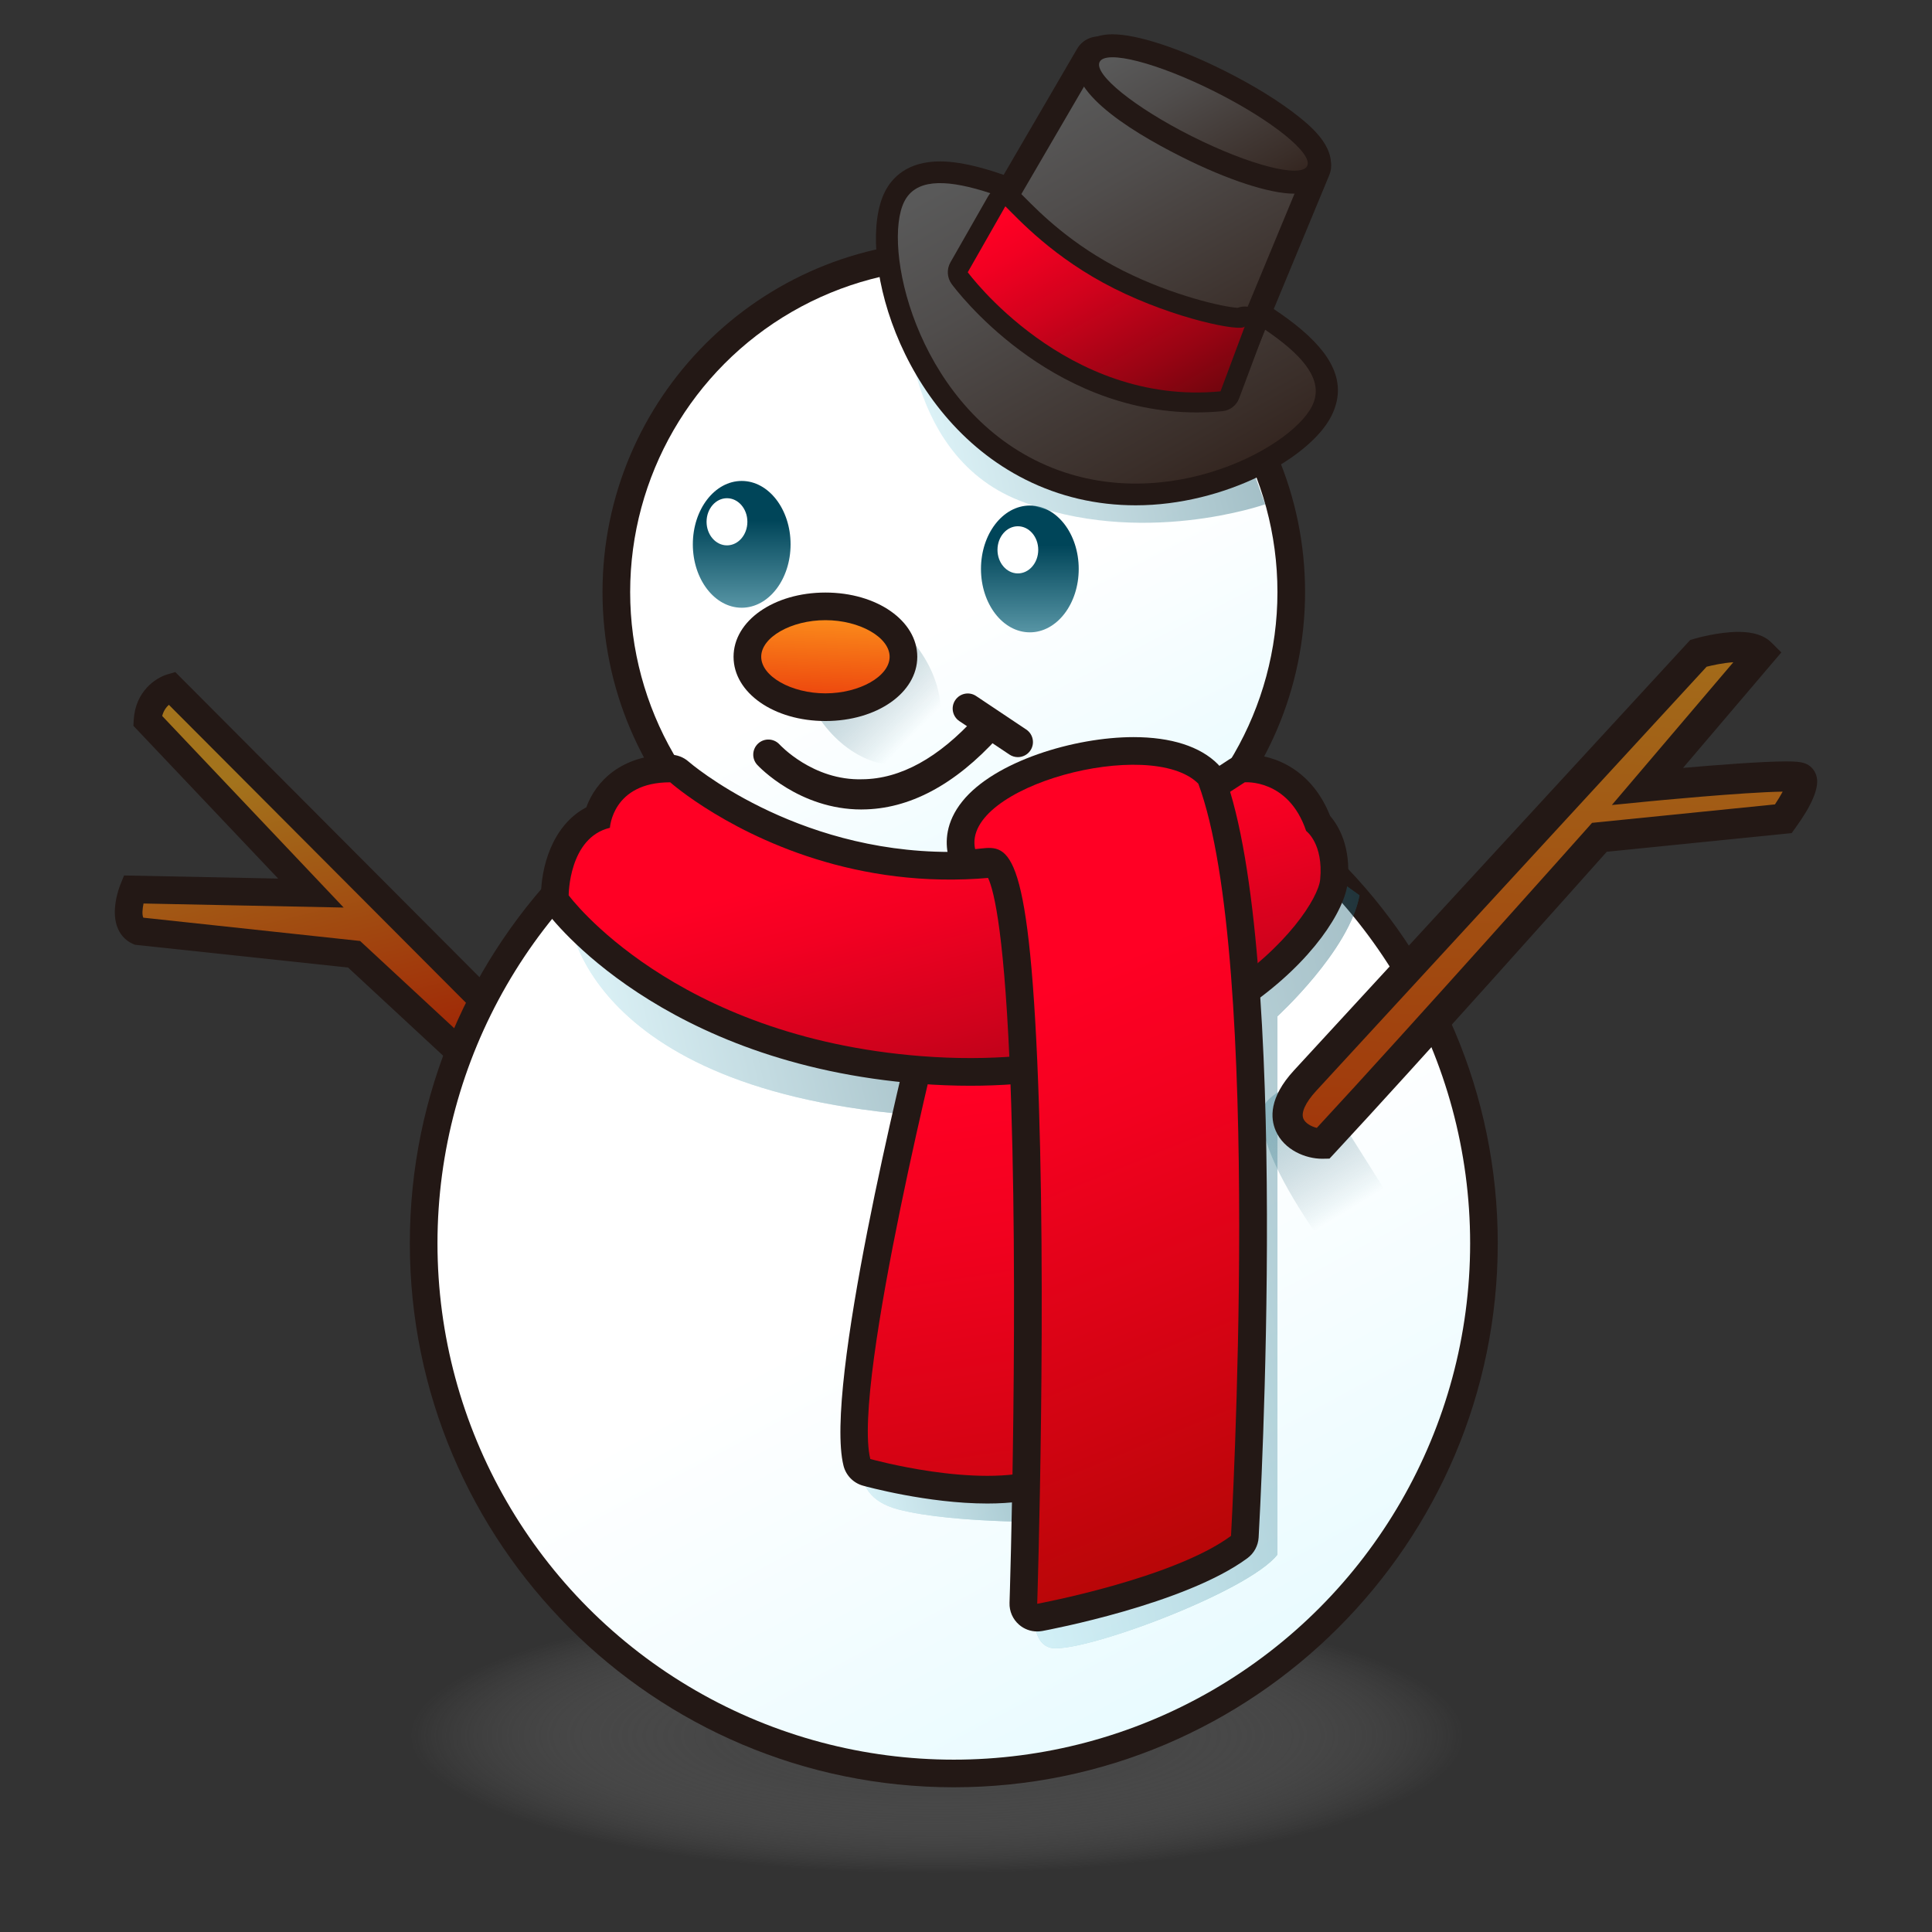<?xml version="1.0" encoding="UTF-8"?>
<!-- Generated by phantom_svg. -->
<svg width="64px" height="64px" viewBox="0 0 64 64" preserveAspectRatio="none" xmlns="http://www.w3.org/2000/svg" xmlns:xlink="http://www.w3.org/1999/xlink" version="1.1">
  <rect x="0" y="0" width="64" height="64" fill="#333333" stroke="none"/>
  <g>
    <radialGradient id='SVGID_1_' cx='8.45' cy='55.266' r='27.15' gradientTransform='matrix(0.643 0 0 0.168 25.604 48.21)' gradientUnits='userSpaceOnUse'>
      <stop offset='0' style='stop-color:#484848'/>
      <stop offset='0.237' style='stop-color:#4B4B4B;stop-opacity:0.763'/>
      <stop offset='0.431' style='stop-color:#555555;stop-opacity:0.569'/>
      <stop offset='0.611' style='stop-color:#676767;stop-opacity:0.389'/>
      <stop offset='0.782' style='stop-color:#7F7F7F;stop-opacity:0.218'/>
      <stop offset='0.945' style='stop-color:#9E9E9E;stop-opacity:0.055'/>
      <stop offset='1' style='stop-color:#AAAAAA;stop-opacity:0'/>
    </radialGradient>
    <path style='fill:url(#SVGID_1_);' d='M50.121,57.497c0,2.961-8.544,5.367-19.086,5.367
		c-10.541,0-19.087-2.406-19.087-5.367c0-2.969,8.546-5.375,19.087-5.375
		C41.577,52.122,50.121,54.528,50.121,57.497z'/>
    <g>
      <linearGradient id='SVGID_2_' gradientUnits='userSpaceOnUse' x1='10.66' y1='24.686' x2='11.042' y2='37.588' gradientTransform='matrix(0.979 -0.204 0.204 0.979 -5.782 3.429)'>
        <stop offset='0' style='stop-color:#A3731C'/>
        <stop offset='1' style='stop-color:#9F1100'/>
      </linearGradient>
      <path style='fill:url(#SVGID_2_);' d='M17.9,35.042L5.675,22.78c0,0-0.735,0.217-0.787,1.092
			l5.411,5.711L4.416,29.465c0,0-0.461,1.152,0.214,1.402l7.099,0.744l6.763,6.271
			C18.492,37.882,19.579,35.239,17.9,35.042z'/>
      <path style='fill:#231815;' d='M18.665,38.667l-7.135-6.616L4.472,31.297
			c-0.257-0.095-0.451-0.276-0.562-0.526c-0.255-0.575,0.022-1.331,0.081-1.476
			l0.118-0.294l5.105,0.103L4.419,24.043l0.011-0.198
			c0.056-0.945,0.727-1.391,1.115-1.505l0.261-0.077l12.314,12.351
			c0.517,0.108,0.794,0.408,0.938,0.652c0.575,0.977-0.067,2.606-0.142,2.789
			L18.665,38.667z M4.755,29.93c-0.038,0.181-0.053,0.369-0.008,0.469
			l7.182,0.772l6.346,5.884c0.117-0.486,0.167-1.03-0.007-1.325
			c-0.055-0.092-0.151-0.202-0.421-0.233l-0.159-0.019L5.594,23.348
			c-0.086,0.077-0.176,0.195-0.221,0.37l6.012,6.346L4.755,29.93z'/>
    </g>
    <g>
      <path style='fill:#231815;' d='M31.596,59.206c-9.937,0-18.02-8.083-18.02-18.02
			s8.083-18.02,18.02-18.02c9.936,0,18.019,8.083,18.019,18.02
			S41.532,59.206,31.596,59.206z M31.596,24.999c-8.926,0-16.188,7.262-16.188,16.188
			s7.262,16.188,16.188,16.188c8.925,0,16.187-7.262,16.187-16.188
			S40.521,24.999,31.596,24.999z'/>
      <linearGradient id='SVGID_3_' gradientUnits='userSpaceOnUse' x1='31.813' y1='41.593' x2='43.189' y2='62.817'>
        <stop offset='0' style='stop-color:#FFFFFF'/>
        <stop offset='1' style='stop-color:#DFF9FF'/>
      </linearGradient>
      <circle style='fill:url(#SVGID_3_);' cx='31.596' cy='41.187' r='17.104'/>
    </g>
    <g style='opacity:0.4;'>
      <g>
        <linearGradient id='SVGID_4_' gradientUnits='userSpaceOnUse' x1='17.732' y1='44.635' x2='52.334' y2='36.597'>
          <stop offset='0' style='stop-color:#BFF4FF'/>
          <stop offset='1' style='stop-color:#004559'/>
        </linearGradient>
        <path style='fill:url(#SVGID_4_);' d='M18.838,30.331c0,0,0.441,6.021,12.326,6.667l0.432-1.947
				L18.838,30.331z'/>
        <linearGradient id='SVGID_5_' gradientUnits='userSpaceOnUse' x1='17.732' y1='44.635' x2='52.334' y2='36.597'>
          <stop offset='0' style='stop-color:#BFF4FF'/>
          <stop offset='1' style='stop-color:#004559'/>
        </linearGradient>
        <path style='fill:url(#SVGID_5_);' d='M28.748,47.748c0,0-0.883,1.75,0.994,2.25
				s5.626,0.417,5.626,0.417l-0.584-1.525L28.748,47.748z'/>
        <linearGradient id='SVGID_6_' gradientUnits='userSpaceOnUse' x1='17.732' y1='44.635' x2='52.334' y2='36.597'>
          <stop offset='0' style='stop-color:#BFF4FF'/>
          <stop offset='1' style='stop-color:#004559'/>
        </linearGradient>
        <path style='fill:url(#SVGID_6_);' d='M34.394,52.122c0,0-0.526,2.209,0.391,2.459
				s6.564-1.833,7.532-3.083V33.665c0,0,2.384-2.179,2.718-4.006l-0.75-0.539
				l-3.532,2.874l-1.113,18.426L34.394,52.122z'/>
      </g>
      <g>
        <linearGradient id='SVGID_7_' gradientUnits='userSpaceOnUse' x1='18.018' y1='35.287' x2='33.344' y2='31.727'>
          <stop offset='0' style='stop-color:#BFF4FF'/>
          <stop offset='1' style='stop-color:#004559'/>
        </linearGradient>
        <path style='fill:url(#SVGID_7_);' d='M18.838,30.331c0,0,0.441,6.021,12.326,6.667l0.432-1.947
				L18.838,30.331z'/>
        <linearGradient id='SVGID_8_' gradientUnits='userSpaceOnUse' x1='27.754' y1='50.081' x2='36.226' y2='48.113'>
          <stop offset='0' style='stop-color:#BFF4FF'/>
          <stop offset='1' style='stop-color:#004559'/>
        </linearGradient>
        <path style='fill:url(#SVGID_8_);' d='M28.748,47.748c0,0-0.883,1.75,0.994,2.25
				s5.626,0.417,5.626,0.417l-0.584-1.525L28.748,47.748z'/>
        <linearGradient id='SVGID_9_' gradientUnits='userSpaceOnUse' x1='29.316' y1='44.293' x2='50.807' y2='39.301'>
          <stop offset='0' style='stop-color:#BFF4FF'/>
          <stop offset='1' style='stop-color:#004559'/>
        </linearGradient>
        <path style='fill:url(#SVGID_9_);' d='M34.394,52.122c0,0-0.526,2.209,0.391,2.459
				s6.564-1.833,7.532-3.083V33.665c0,0,2.384-2.179,2.718-4.006l-0.75-0.539
				l-3.532,2.874l-1.113,18.426L34.394,52.122z'/>
      </g>
    </g>
    <g>
      <path style='fill:#231815;' d='M31.596,31.249c-6.417,0-11.637-5.22-11.637-11.636
			s5.22-11.636,11.637-11.636c6.417,0,11.636,5.22,11.636,11.636
			S38.013,31.249,31.596,31.249z M31.596,9.808c-5.407,0-9.805,4.398-9.805,9.804
			s4.398,9.804,9.805,9.804c5.406,0,9.804-4.398,9.804-9.804
			S37.002,9.808,31.596,9.808z'/>
      <linearGradient id='SVGID_10_' gradientUnits='userSpaceOnUse' x1='31.944' y1='20.289' x2='38.662' y2='33.344'>
        <stop offset='0' style='stop-color:#FFFFFF'/>
        <stop offset='1' style='stop-color:#DFF9FF'/>
      </linearGradient>
      <circle style='fill:url(#SVGID_10_);' cx='31.596' cy='19.612' r='10.721'/>
    </g>
    <g>
      <g>
        <linearGradient id='SVGID_11_' gradientUnits='userSpaceOnUse' x1='24.57' y1='23.575' x2='24.57' y2='17.238'>
          <stop offset='0' style='stop-color:#BFF4FF'/>
          <stop offset='1' style='stop-color:#004559'/>
        </linearGradient>
        <ellipse style='fill:url(#SVGID_11_);' cx='24.57' cy='18.032' rx='1.619' ry='2.1'/>
        <ellipse style='fill:#FFFFFF;' cx='24.082' cy='17.285' rx='0.676' ry='0.781'/>
      </g>
      <g>
        <linearGradient id='SVGID_12_' gradientUnits='userSpaceOnUse' x1='34.115' y1='24.389' x2='34.115' y2='18.053'>
          <stop offset='0' style='stop-color:#BFF4FF'/>
          <stop offset='1' style='stop-color:#004559'/>
        </linearGradient>
        <ellipse style='fill:url(#SVGID_12_);' cx='34.115' cy='18.847' rx='1.619' ry='2.1'/>
        <ellipse style='fill:#FFFFFF;' cx='33.718' cy='18.214' rx='0.675' ry='0.781'/>
      </g>
    </g>
    <linearGradient id='SVGID_13_' gradientUnits='userSpaceOnUse' x1='24.222' y1='18.548' x2='30.559' y2='24.961' gradientTransform='matrix(0.886 0.034 0.034 0.909 2.416 0.523)'>
      <stop offset='0' style='stop-color:#BFF4FF'/>
      <stop offset='1' style='stop-color:#004559;stop-opacity:0'/>
    </linearGradient>
    <path style='fill:url(#SVGID_13_);' d='M30.469,21.553c0.918,1.3,0.928,2.872,0.024,3.511
		c-0.906,0.639-2.383,0.104-3.301-1.197s-0.929-2.872-0.024-3.511
		C28.074,19.717,29.551,20.253,30.469,21.553z'/>
    <linearGradient id='SVGID_14_' gradientUnits='userSpaceOnUse' x1='29.117' y1='14.78' x2='42.999' y2='11.555'>
      <stop offset='0' style='stop-color:#BFF4FF'/>
      <stop offset='1' style='stop-color:#004559'/>
    </linearGradient>
    <path style='opacity:0.4;fill:url(#SVGID_14_);' d='M29.991,9.637c0,0-0.241,5.36,3.775,6.944
		c4.018,1.583,8.146,0.124,8.146,0.124l-0.795-2.207L29.991,9.637z'/>
    <linearGradient id='SVGID_15_' gradientUnits='userSpaceOnUse' x1='39.541' y1='30.725' x2='44.678' y2='39.209' gradientTransform='matrix(1.13 -0.082 -0.082 1.052 -2.571 2.491)'>
      <stop offset='0' style='stop-color:#BFF4FF'/>
      <stop offset='1' style='stop-color:#004559;stop-opacity:0'/>
    </linearGradient>
    <path style='fill:url(#SVGID_15_);' d='M47.658,42.256l-2.026,1.277c0,0-4.223-4.908-3.791-6.812
		c0.132-0.584,1.656-1.071,1.656-1.071L47.658,42.256z'/>
    <g>
      <linearGradient id='SVGID_16_' gradientUnits='userSpaceOnUse' x1='51.628' y1='19.075' x2='50.496' y2='50.001'>
        <stop offset='0' style='stop-color:#A3731C'/>
        <stop offset='1' style='stop-color:#9F1100'/>
      </linearGradient>
      <path style='fill:url(#SVGID_16_);' d='M43.23,35.799L56.265,21.641c0,0,1.593-0.468,2.062,0
			l-3.75,4.407c0,0,4.782-0.469,5.062-0.281c0.282,0.188-0.562,1.354-0.562,1.354
			l-6.095,0.615c0,0-6.111,6.867-9.164,10.149
			C43.137,37.9,41.932,37.21,43.23,35.799z'/>
      <path style='fill:#231815;' d='M43.796,38.385c-0.544,0-1.256-0.288-1.533-0.921
			c-0.184-0.418-0.228-1.104,0.6-2.004l13.128-14.26l0.134-0.039
			c0.031-0.01,0.784-0.229,1.46-0.229c0.498,0,0.857,0.116,1.096,0.354
			l0.328,0.326L55.753,25.438c1.088-0.095,2.622-0.215,3.413-0.215
			c0.424,0,0.606,0.031,0.752,0.129c0.141,0.093,0.236,0.241,0.268,0.416
			c0.064,0.358-0.172,0.913-0.703,1.647l-0.132,0.182l-6.124,0.618
			c-0.901,1.012-6.267,7.028-9.042,10.012l-0.144,0.154L43.796,38.385z
			 M56.534,22.086L43.599,36.138c-0.355,0.386-0.509,0.723-0.421,0.924
			c0.063,0.145,0.256,0.256,0.443,0.301c3.066-3.307,8.928-9.892,8.988-9.959
			l0.129-0.146l6.06-0.611c0.096-0.145,0.186-0.294,0.256-0.423
			c-1.307,0.018-4.396,0.319-4.428,0.322l-1.231,0.121l4.023-4.729
			C57.075,21.959,56.719,22.04,56.534,22.086z'/>
    </g>
    <g>
      <g>
        <path style='fill:#231815;' d='M37.622,16.739c-1.297,0-2.527-0.287-3.654-0.853
				c-4.28-2.148-5.618-7.615-4.656-9.531c0.231-0.46,0.735-1.008,1.829-1.008
				c1.559,0,4.012,1.167,6.822,2.577c3.893,1.954,7.253,3.641,6.142,5.854
				C43.401,15.178,40.566,16.739,37.622,16.739z M31.141,6.785
				c-0.435,0-0.505,0.14-0.543,0.215c-0.541,1.078,0.356,5.763,4.015,7.6
				c0.926,0.464,1.938,0.7,3.01,0.7c2.658,0,4.827-1.432,5.197-2.168
				c0.465-0.928-3.27-2.803-5.502-3.923C34.771,7.932,32.383,6.785,31.141,6.785z'/>
        <linearGradient id='SVGID_17_' gradientUnits='userSpaceOnUse' x1='31.735' y1='7.536' x2='47.323' y2='18.076' gradientTransform='matrix(0.894 0.448 -0.448 0.894 8.228 -15.874)'>
          <stop offset='0' style='stop-color:#595959'/>
          <stop offset='0.211' style='stop-color:#504D4C'/>
          <stop offset='0.602' style='stop-color:#3A2E29'/>
          <stop offset='1' style='stop-color:#1F0800'/>
        </linearGradient>
        <path style='fill:url(#SVGID_17_);' d='M43.462,13.455c-0.73,1.455-5.182,3.791-9.172,1.788
				c-3.987-2.001-5.065-7.111-4.335-8.565c0.729-1.454,3.697-0.112,7.686,1.889
				C41.63,10.568,44.191,12.001,43.462,13.455z'/>
      </g>
      <path style='fill:#231815;' d='M39.921,13.576L39.921,13.576
			c-0.858,0-2.448-0.54-4.251-1.445c-4.638-2.328-4.079-3.444-3.895-3.811
			l3.905-6.702c0.22-0.378,0.694-0.519,1.086-0.323l6.874,3.449
			c0.388,0.194,0.56,0.655,0.394,1.056l-2.952,7.123
			C40.943,13.201,40.647,13.576,39.921,13.576z M33.436,8.753
			c0.36,0.353,1.309,1.062,2.977,1.9c1.527,0.767,2.717,1.166,3.303,1.251
			l2.495-6.026l-5.492-2.755L33.436,8.753z'/>
      <g>
        <linearGradient id='SVGID_18_' gradientUnits='userSpaceOnUse' x1='32.804' y1='4.57' x2='46.025' y2='13.51' gradientTransform='matrix(0.894 0.448 -0.448 0.894 8.228 -15.874)'>
          <stop offset='0' style='stop-color:#595959'/>
          <stop offset='0.211' style='stop-color:#504D4C'/>
          <stop offset='0.602' style='stop-color:#3A2E29'/>
          <stop offset='1' style='stop-color:#1F0800'/>
        </linearGradient>
        <path style='fill:url(#SVGID_18_);' d='M43.269,5.484l-6.874-3.449l-3.88,6.656
				c-0.206,0.411,1.288,1.577,3.526,2.701c2.24,1.124,4.069,1.625,4.275,1.215
				L43.269,5.484z'/>
      </g>
      <g>
        <path style='fill:#231815;' d='M39.64,13.662L39.64,13.662
				c-4.939,0-7.987-4.08-8.115-4.253c-0.154-0.21-0.17-0.491-0.041-0.718
				l1.246-2.184c0.102-0.178,0.278-0.298,0.481-0.327
				c0.201-0.028,0.407,0.039,0.553,0.181l0.166,0.166
				c0.508,0.514,1.565,1.583,3.276,2.441c1.662,0.833,3.323,1.204,3.795,1.229
				c0.156-0.059,0.333-0.06,0.497,0.012c0.322,0.14,0.478,0.508,0.354,0.837
				l-0.804,2.149c-0.088,0.236-0.304,0.402-0.555,0.426
				C40.203,13.648,39.919,13.662,39.64,13.662z M32.856,8.95
				c0.789,0.904,3.281,3.392,6.783,3.392l0,0c0.106,0,0.213-0.002,0.321-0.007
				l0.339-0.905c-0.93-0.177-2.352-0.612-3.686-1.281
				c-1.471-0.737-2.523-1.631-3.164-2.24L32.856,8.95z'/>
        <linearGradient id='SVGID_19_' gradientUnits='userSpaceOnUse' x1='33.604' y1='8.032' x2='44.058' y2='15.101' gradientTransform='matrix(0.894 0.448 -0.448 0.894 8.228 -15.874)'>
          <stop offset='0' style='stop-color:#FF0024'/>
          <stop offset='0.1' style='stop-color:#F20022'/>
          <stop offset='0.285' style='stop-color:#CF021C'/>
          <stop offset='0.536' style='stop-color:#970413'/>
          <stop offset='0.84' style='stop-color:#4A0607'/>
          <stop offset='1' style='stop-color:#1F0800'/>
        </linearGradient>
        <path style='fill:url(#SVGID_19_);' d='M41.234,10.814c-0.096,0.191-2.301-0.241-4.324-1.256
				c-2.023-1.015-3.197-2.324-3.607-2.724l-1.245,2.184
				c0,0,3.253,4.438,8.373,3.946L41.234,10.814z'/>
      </g>
      <g>
        <path style='fill:#231815;' d='M42.875,6.416c-0.815,0-2.208-0.455-3.727-1.217
				c-1.877-0.942-3.991-2.312-3.403-3.488c0.133-0.263,0.432-0.575,1.108-0.575
				c0.814,0,2.207,0.455,3.725,1.216c0.965,0.484,1.838,1.025,2.458,1.524
				c0.376,0.303,1.376,1.108,0.945,1.966C43.875,6.056,43.588,6.416,42.875,6.416z
				 M38.518,3.1c0.367,0.232,0.806,0.483,1.314,0.738
				c0.501,0.251,0.966,0.456,1.379,0.614c-0.367-0.232-0.807-0.483-1.316-0.739
				C39.395,3.462,38.93,3.259,38.518,3.1z'/>
        <linearGradient id='SVGID_20_' gradientUnits='userSpaceOnUse' x1='34.581' y1='1.679' x2='42.204' y2='6.833' gradientTransform='matrix(0.894 0.448 -0.448 0.894 8.228 -15.874)'>
          <stop offset='0' style='stop-color:#595959'/>
          <stop offset='0.211' style='stop-color:#504D4C'/>
          <stop offset='0.602' style='stop-color:#3A2E29'/>
          <stop offset='1' style='stop-color:#1F0800'/>
        </linearGradient>
        <path style='fill:url(#SVGID_20_);' d='M43.301,5.5c-0.205,0.41-1.911-0.029-3.811-0.982
				c-1.897-0.952-3.269-2.057-3.063-2.467c0.206-0.41,1.911,0.029,3.81,0.981
				C42.136,3.985,43.507,5.09,43.301,5.5z'/>
      </g>
    </g>
    <g>
      <path style='fill:#231815;' d='M32.706,49.806c-0,0-0,0-0,0
			c-1.977,0-4.034-0.568-4.121-0.592c-0.318-0.089-0.563-0.342-0.643-0.662
			c-0.644-2.591,1.939-13.111,2.463-15.194c0.103-0.407,0.469-0.692,0.889-0.692
			h5.352c0.266,0,0.519,0.115,0.692,0.316c0.175,0.201,0.253,0.468,0.214,0.731
			l-2.185,15.08c-0.05,0.347-0.293,0.634-0.627,0.741
			C34.177,49.714,33.492,49.806,32.706,49.806z M29.66,47.591
			c0.696,0.155,1.907,0.382,3.045,0.382h0c0.347,0,0.662-0.021,0.938-0.062
			l1.943-13.413h-3.577C30.95,38.811,29.583,45.311,29.66,47.591z'/>
      <linearGradient id='SVGID_21_' gradientUnits='userSpaceOnUse' x1='31.979' y1='36.04' x2='35.395' y2='58.289'>
        <stop offset='0' style='stop-color:#FF0024'/>
        <stop offset='0.211' style='stop-color:#F2011F'/>
        <stop offset='0.602' style='stop-color:#CF0411'/>
        <stop offset='1' style='stop-color:#A60800'/>
      </linearGradient>
      <path style='fill:url(#SVGID_21_);' d='M31.293,33.581c0,0-3.084,12.25-2.463,14.75
			c0,0,3.558,0.993,5.63,0.33l2.185-15.08H31.293z'/>
    </g>
    <g>
      <path style='fill:#231815;' d='M32.142,35.967c-0.541,0-1.101-0.021-1.681-0.066
			c-8.57-0.663-12.21-5.494-12.361-5.7c-0.116-0.157-0.178-0.347-0.178-0.542
			c0-0.853,0.331-2.3,1.5-2.915c0.305-0.848,1.154-1.745,2.776-1.745
			c0.225,0,0.445,0.082,0.613,0.231c0.032,0.028,3.455,2.991,8.652,2.991
			c3.09,0,6.207-1.032,9.263-3.069c0.128-0.085,0.275-0.137,0.428-0.15
			c0.027-0.002,0.119-0.006,0.146-0.006c0.964,0,2.173,0.539,2.762,2.032
			c0.289,0.336,0.694,1.029,0.583,2.197C44.467,31.082,40.353,35.967,32.142,35.967
			z M19.785,29.363c0.833,0.93,4.206,4.2,10.817,4.711
			c8.217,0.635,12.033-4.077,12.22-5.04c0.057-0.592-0.136-0.801-0.145-0.81
			c-0.154-0.112-0.217-0.225-0.277-0.406c-0.238-0.707-0.645-0.915-0.918-0.971
			c-3.28,2.127-6.65,3.206-10.019,3.206c-5.041,0-8.54-2.403-9.564-3.203
			c-0.729,0.101-0.776,0.563-0.779,0.621c-0.022,0.406-0.308,0.749-0.703,0.842
			C19.995,28.414,19.84,28.997,19.785,29.363z'/>
      <linearGradient id='SVGID_22_' gradientUnits='userSpaceOnUse' x1='30.997' y1='27.93' x2='36.331' y2='48.764'>
        <stop offset='0' style='stop-color:#FF0024'/>
        <stop offset='0.1' style='stop-color:#F20022'/>
        <stop offset='0.285' style='stop-color:#CF021C'/>
        <stop offset='0.536' style='stop-color:#970413'/>
        <stop offset='0.84' style='stop-color:#4A0607'/>
        <stop offset='1' style='stop-color:#1F0800'/>
      </linearGradient>
      <path style='fill:url(#SVGID_22_);' d='M22.202,25.915c0,0,8.149,7.25,19.032,0
			c0,0,1.448-0.126,2.034,1.611c0,0,0.578,0.417,0.464,1.611
			s-4.114,6.553-13.201,5.85c-8.25-0.639-11.693-5.329-11.693-5.329
			s0-1.911,1.366-2.236C20.205,27.422,20.285,25.913,22.202,25.915z'/>
    </g>
    <g>
      <path style='fill:#231815;' d='M34.358,54.044c-0.218,0-0.43-0.077-0.598-0.222
			c-0.21-0.181-0.327-0.446-0.318-0.724c0.004-0.104,0.332-10.47,0.001-17.943
			c-0.205-4.617-0.563-5.831-0.751-6.146c-0.043,0.003-0.085,0.008-0.127,0.013
			l-0.185,0.019c-0.47,0.033-0.873-0.268-0.972-0.714
			c-0.095-0.427-0.09-1.083,0.47-1.78c1.069-1.333,3.723-2.129,5.671-2.129
			c1.247,0,2.214,0.311,2.797,0.899c0.092,0.093,0.163,0.204,0.208,0.326
			c2.209,5.945,1.184,24.5,1.14,25.287c-0.016,0.272-0.151,0.523-0.371,0.686
			c-2.062,1.523-6.604,2.378-6.797,2.413C34.47,54.039,34.414,54.044,34.358,54.044z
			 M33.64,27.382c1.032,0.604,1.41,2.642,1.634,7.691
			c0.269,6.055,0.108,13.97,0.033,16.914c1.39-0.329,3.394-0.906,4.581-1.617
			c0.143-2.877,0.822-18.524-0.97-23.859C38.684,26.373,38.235,26.25,37.549,26.25
			C36.161,26.25,34.471,26.759,33.64,27.382z'/>
      <linearGradient id='SVGID_23_' gradientUnits='userSpaceOnUse' x1='34.279' y1='32.893' x2='43.195' y2='54.477'>
        <stop offset='0' style='stop-color:#FF0024'/>
        <stop offset='0.211' style='stop-color:#F2011F'/>
        <stop offset='0.602' style='stop-color:#CF0411'/>
        <stop offset='1' style='stop-color:#A60800'/>
      </linearGradient>
      <path style='fill:url(#SVGID_23_);' d='M32.303,28.128c0.984-0.083,1.719-0.612,2.056,6.986
			s0,18.014,0,18.014s4.503-0.834,6.42-2.25c0,0,1.084-19.083-1.083-24.917
			C38.126,24.378,31.84,26.045,32.303,28.128z'/>
    </g>
    <path style='fill:#231815;' d='M28.537,26.815c-2.061,0-3.396-1.417-3.452-1.478
		c-0.187-0.202-0.175-0.517,0.027-0.705c0.202-0.188,0.518-0.176,0.706,0.024
		c0.012,0.012,1.107,1.208,2.749,1.158c1.261-0.011,2.526-0.707,3.76-2.068
		c0.186-0.204,0.503-0.219,0.706-0.035c0.205,0.186,0.221,0.502,0.035,0.707
		c-1.434,1.583-2.951,2.389-4.508,2.396C28.552,26.815,28.544,26.815,28.537,26.815
		z'/>
    <path style='fill:#231815;' d='M33.718,25.081c-0.096,0-0.192-0.027-0.277-0.084l-1.66-1.109
		c-0.229-0.153-0.292-0.464-0.138-0.693c0.153-0.229,0.462-0.293,0.693-0.138
		l1.659,1.109c0.23,0.153,0.292,0.464,0.139,0.693
		C34.037,25.003,33.879,25.081,33.718,25.081z'/>
    <g>
      <linearGradient id='SVGID_24_' gradientUnits='userSpaceOnUse' x1='27.42' y1='19.665' x2='27.197' y2='25.767'>
        <stop offset='0' style='stop-color:#FFA01F'/>
        <stop offset='1' style='stop-color:#DF0000'/>
      </linearGradient>
      <ellipse style='fill:url(#SVGID_24_);' cx='27.343' cy='21.756' rx='2.585' ry='1.67'/>
      <path style='fill:#231815;' d='M27.343,23.885c-1.707,0-3.043-0.935-3.043-2.128
			s1.337-2.128,3.043-2.128s3.043,0.935,3.043,2.128S29.049,23.885,27.343,23.885z
			 M27.343,20.544c-1.133,0-2.127,0.566-2.127,1.212
			c0,0.646,0.994,1.212,2.127,1.212s2.127-0.566,2.127-1.212
			C29.47,21.111,28.476,20.544,27.343,20.544z'/>
    </g>
  </g>
</svg>